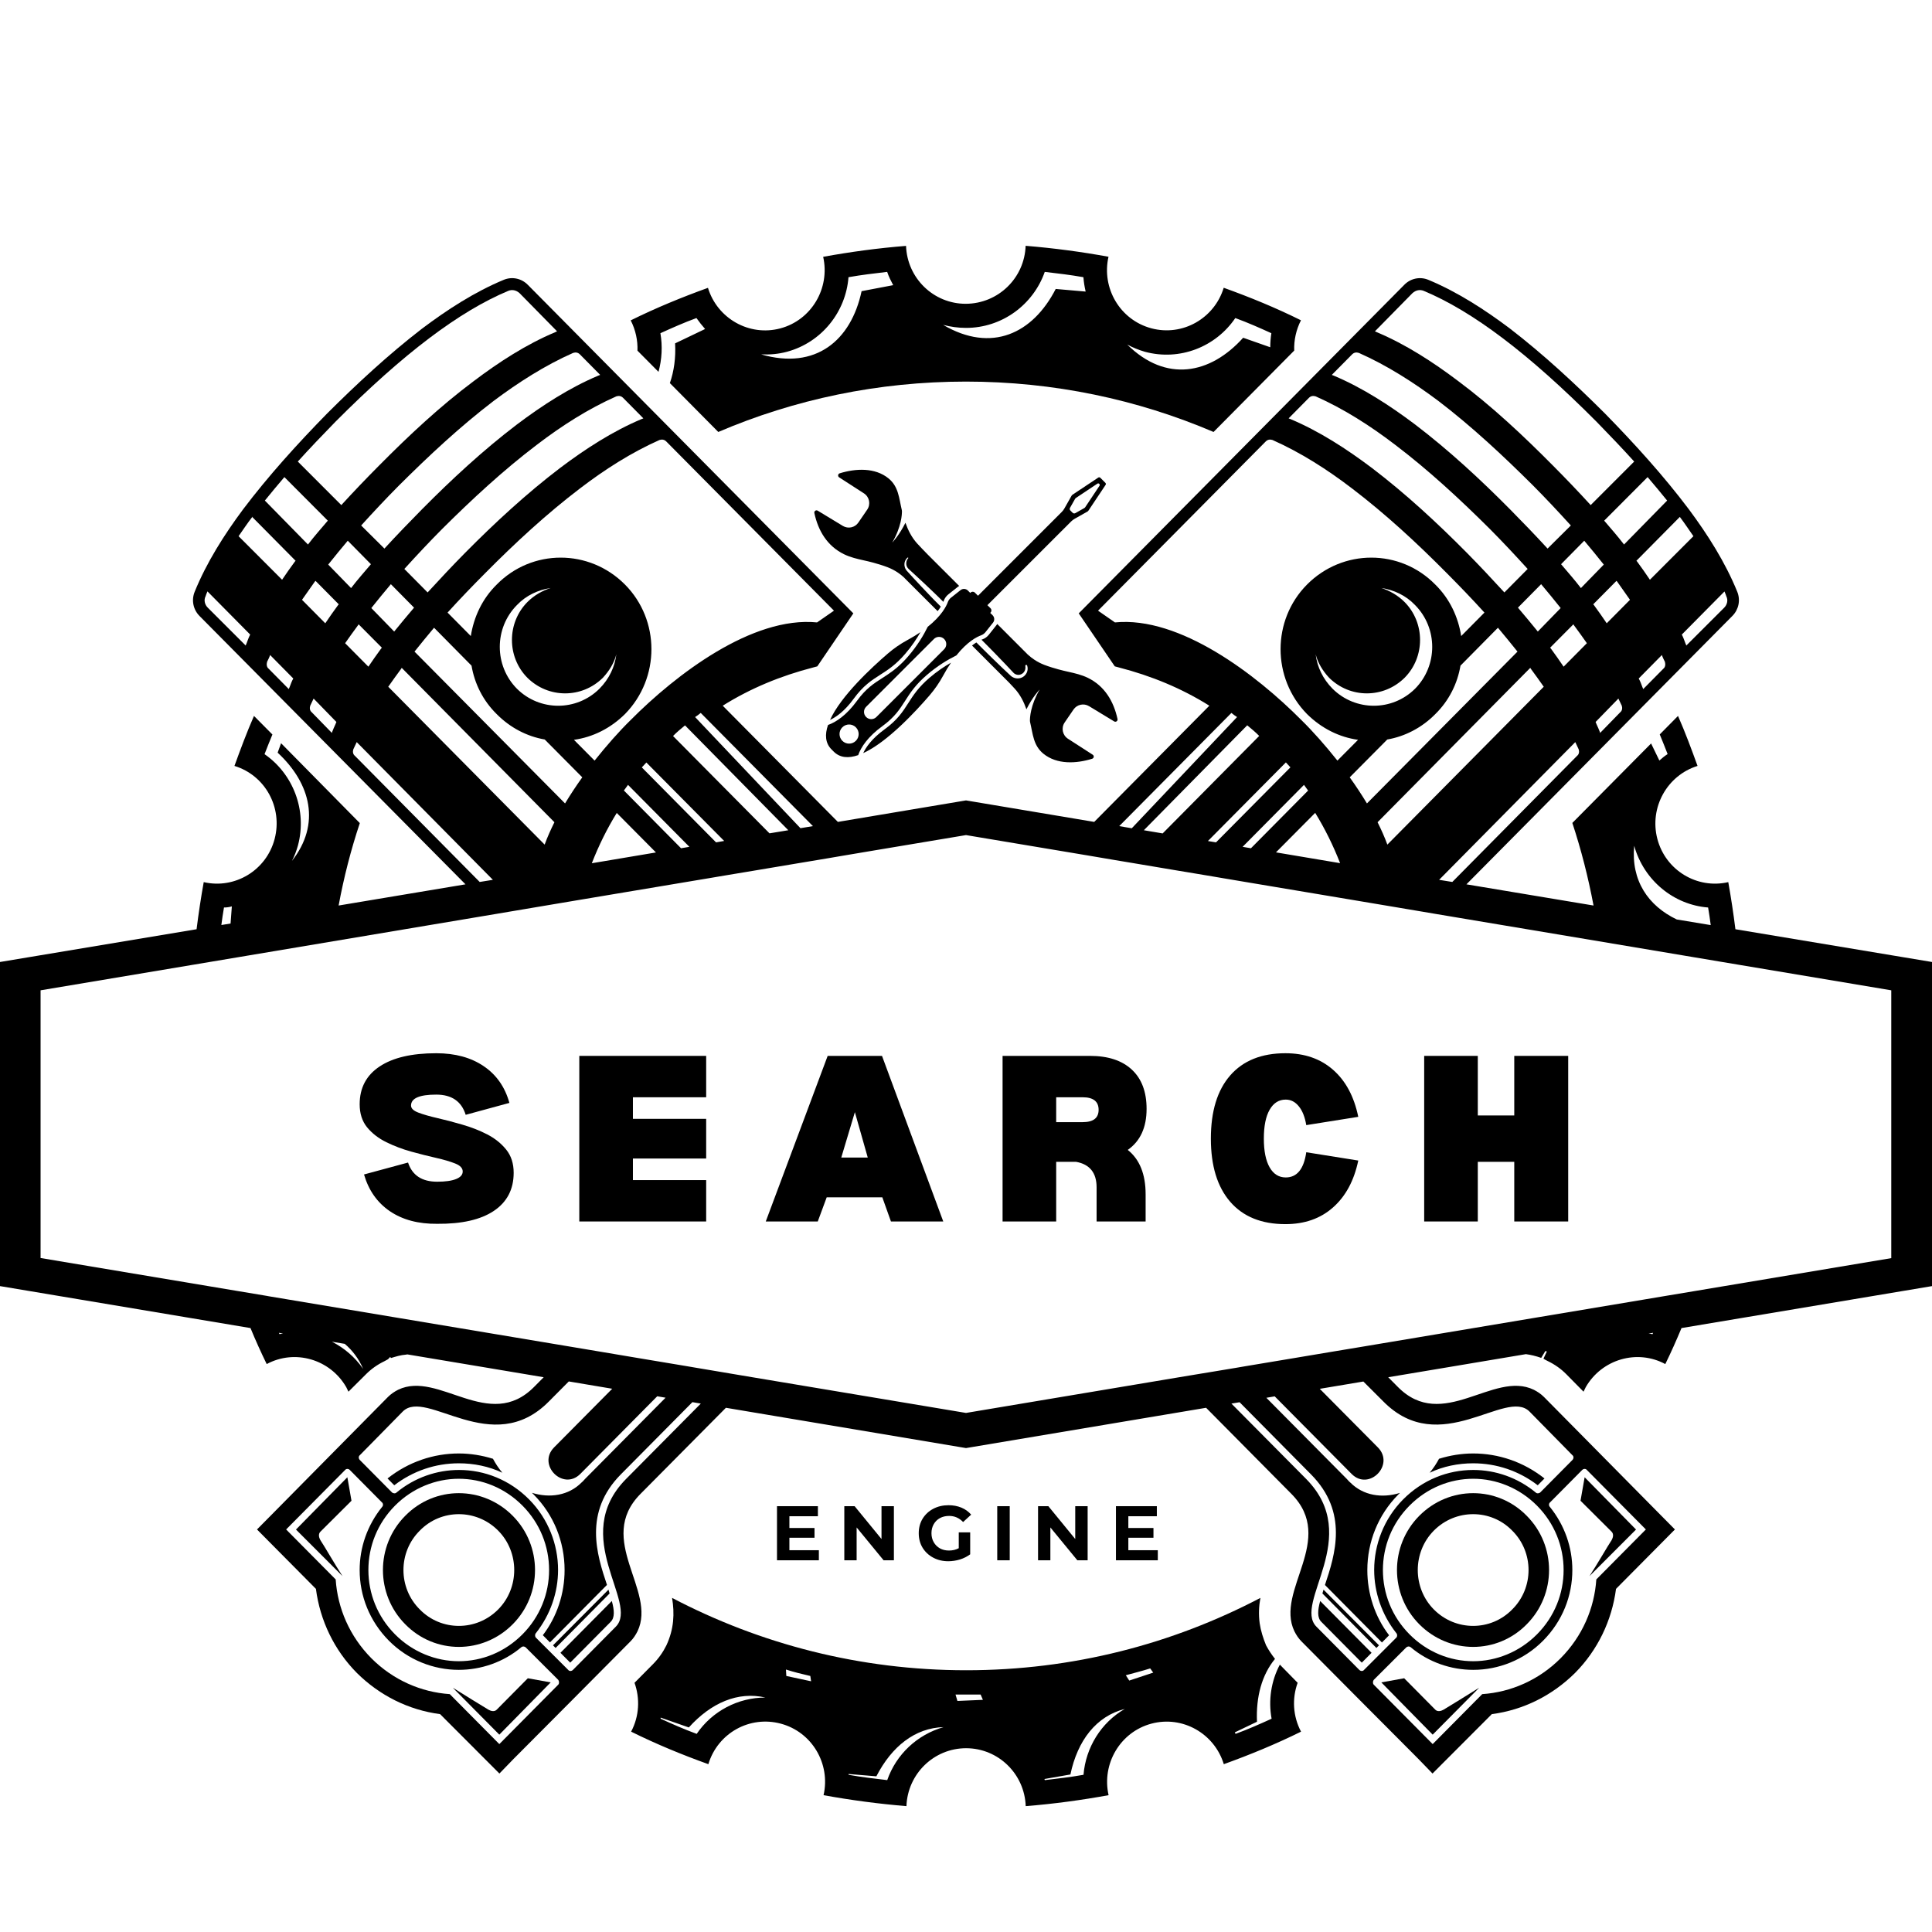 <svg xmlns="http://www.w3.org/2000/svg" xmlns:xlink="http://www.w3.org/1999/xlink" width="500" zoomAndPan="magnify" viewBox="0 0 375 375" height="500" preserveAspectRatio="xMidYMid meet" version="1.2"><defs><clipPath id="3f83184b28"><path d="M 122 310 L 253 310 L 253 350.641 L 122 350.641 Z M 122 310 "/></clipPath><clipPath id="e62a9c87a9"><path d="M 122 47.641 L 253 47.641 L 253 84 L 122 84 Z M 122 47.641 "/></clipPath></defs><g id="9221da6c37"><g clip-rule="nonzero" clip-path="url(#3f83184b28)"><path style=" stroke:none;fill-rule:nonzero;fill:#000000;fill-opacity:1;" d="M 251.871 326.629 L 248.418 323.102 C 246.738 326.258 246.152 330 246.816 333.602 C 244.551 334.633 242.223 335.664 239.82 336.543 L 239.68 336.25 L 243.98 334.188 C 243.766 329.336 244.934 325.074 247.477 321.992 C 246.832 321.176 246.246 320.301 245.738 319.344 C 245.168 317.945 244.719 316.543 244.504 315.082 C 244.273 313.387 244.348 311.77 244.641 310.152 C 227.52 319.129 208.164 324.195 187.547 324.195 C 166.926 324.195 147.555 319.113 130.449 310.152 C 130.957 313.172 130.82 316.188 129.355 319.344 C 128.707 320.668 127.832 321.918 126.734 323.023 L 123.16 326.629 C 124.238 329.645 124.102 333.094 122.5 336.113 C 127.367 338.527 132.391 340.594 137.492 342.426 C 139.312 336.391 145.508 332.941 151.547 334.559 C 157.605 336.172 161.242 342.348 159.852 348.445 C 165.094 349.398 170.488 350.121 175.941 350.57 C 176.156 344.332 181.258 339.328 187.516 339.328 C 193.773 339.328 198.871 344.316 199.09 350.57 C 204.543 350.137 209.938 349.398 215.176 348.445 C 213.805 342.348 217.441 336.172 223.484 334.559 C 229.523 332.941 235.719 336.465 237.539 342.426 C 242.625 340.594 247.648 338.527 252.531 336.113 C 250.93 333.094 250.777 329.645 251.871 326.629 Z M 135.227 336.543 C 132.824 335.664 130.48 334.633 128.23 333.602 L 128.23 333.387 L 133.703 335.297 C 138 330.523 143.242 328.246 148.559 329.492 C 143.242 329.492 138.219 332.141 135.227 336.543 Z M 152.625 325.305 L 152.551 324.055 C 154.152 324.566 155.676 324.934 157.281 325.305 L 157.434 326.336 Z M 172.211 345.52 C 169.73 345.227 167.188 344.934 164.707 344.488 L 164.707 344.332 L 170.102 344.781 C 173.09 338.977 177.605 335.387 183.141 335.234 C 178.039 336.695 173.953 340.516 172.211 345.52 Z M 185.836 330.152 L 185.465 328.906 C 186.113 328.906 186.836 328.906 187.5 328.906 C 188.441 328.906 189.395 328.906 190.336 328.906 L 190.781 329.938 Z M 210.309 344.488 C 207.828 344.934 205.285 345.227 202.801 345.52 L 202.727 345.305 L 207.766 344.426 C 209.152 337.805 212.789 333.109 218.32 331.707 C 213.73 334.34 210.738 339.191 210.309 344.488 Z M 219.184 326.195 L 218.52 325.164 C 220.125 324.719 221.648 324.348 223.254 323.84 L 223.84 324.656 Z M 219.184 326.195 "/></g><g clip-rule="nonzero" clip-path="url(#e62a9c87a9)"><path style=" stroke:none;fill-rule:nonzero;fill:#000000;fill-opacity:1;" d="M 123.73 68.062 L 127.816 72.176 C 128.477 69.742 128.617 67.172 128.184 64.676 C 130.449 63.645 132.777 62.613 135.18 61.734 C 135.691 62.457 136.273 63.199 136.859 63.859 L 131.035 66.648 C 131.191 69.434 130.82 72.082 130.02 74.359 L 139.418 83.844 C 154.215 77.516 170.441 74.066 187.484 74.066 C 204.527 74.066 220.77 77.531 235.551 83.844 L 251.207 68.047 C 251.129 66.062 251.578 64 252.516 62.168 C 247.648 59.75 242.625 57.688 237.523 55.855 C 235.703 61.812 229.523 65.34 223.469 63.723 C 217.41 62.105 213.773 55.93 215.16 49.836 C 209.922 48.879 204.527 48.156 199.074 47.711 C 198.859 53.961 193.758 58.949 187.438 58.965 C 181.184 58.965 176.082 53.977 175.863 47.727 C 170.41 48.156 165.016 48.895 159.777 49.848 C 161.148 55.945 157.512 62.121 151.469 63.738 C 145.43 65.352 139.234 61.828 137.414 55.871 C 132.332 57.703 127.305 59.766 122.422 62.184 C 123.363 64.031 123.809 66.078 123.73 68.062 Z M 222.219 68.277 C 229 70.109 235.98 67.324 239.773 61.734 C 242.176 62.613 244.52 63.645 246.77 64.676 C 246.629 65.57 246.555 66.523 246.555 67.402 L 241.297 65.555 C 234.887 72.684 226.305 74.297 218.797 66.879 C 219.895 67.477 220.988 67.91 222.219 68.277 Z M 187.5 63.645 C 194.48 63.645 200.539 59.164 202.789 52.773 C 205.27 53.066 207.812 53.359 210.293 53.805 C 210.355 54.762 210.508 55.637 210.723 56.594 L 204.914 56.086 C 200.461 64.754 192.461 68.57 183.062 63.059 C 184.512 63.43 185.973 63.645 187.5 63.645 Z M 152.75 68.277 C 159.531 66.445 164.184 60.488 164.691 53.805 C 167.172 53.359 169.715 53.066 172.199 52.773 C 172.488 53.652 172.938 54.547 173.367 55.348 L 167.234 56.516 C 165.199 66.062 158.359 71.867 147.727 68.785 C 149.406 68.863 151.07 68.727 152.75 68.277 Z M 152.75 68.277 "/></g><path style=" stroke:none;fill-rule:nonzero;fill:#000000;fill-opacity:1;" d="M 107.844 319.867 L 118.32 309.293 L 118.105 308.551 L 107.336 319.359 Z M 107.844 319.867 "/><path style=" stroke:none;fill-rule:nonzero;fill:#000000;fill-opacity:1;" d="M 110.68 322.719 L 118.539 314.789 C 119.34 313.988 119.262 312.586 118.754 310.754 L 108.781 320.809 Z M 110.68 322.719 "/><path style=" stroke:none;fill-rule:nonzero;fill:#000000;fill-opacity:1;" d="M 89.059 282.117 C 84.172 282.117 79.301 283.734 75.219 286.969 L 76.527 288.293 C 80.18 285.488 84.543 284.027 89.059 284.027 C 91.969 284.027 94.883 284.613 97.504 285.859 C 96.762 284.965 96.191 284.086 95.684 283.148 C 93.574 282.488 91.309 282.117 89.059 282.117 Z M 89.059 282.117 "/><path style=" stroke:none;fill-rule:nonzero;fill:#000000;fill-opacity:1;" d="M 96.41 331.848 C 95.977 332.293 95.312 332.141 94.805 331.848 C 93.496 331.047 90.215 329.059 87.887 327.582 L 96.918 336.695 L 106.887 326.551 L 102.449 325.75 Z M 96.41 331.848 "/><path style=" stroke:none;fill-rule:nonzero;fill:#000000;fill-opacity:1;" d="M 68.223 291.293 L 67.422 286.734 L 57.449 296.883 L 66.48 305.918 C 64.941 303.562 63.059 300.254 62.18 298.93 C 61.891 298.422 61.75 297.758 62.18 297.312 Z M 68.223 291.293 "/><path style=" stroke:none;fill-rule:nonzero;fill:#000000;fill-opacity:1;" d="M 78.641 315.25 C 84.387 321.133 93.711 321.133 99.535 315.25 C 105.285 309.445 105.285 300.039 99.535 294.234 C 93.711 288.352 84.387 288.352 78.641 294.234 C 72.891 300.039 72.891 309.445 78.641 315.25 Z M 81.477 297.098 C 85.621 292.832 92.48 292.832 96.699 297.098 C 100.848 301.285 100.848 308.199 96.699 312.387 C 92.48 316.652 85.637 316.652 81.477 312.387 C 77.254 308.199 77.254 301.285 81.477 297.098 Z M 81.477 297.098 "/><path style=" stroke:none;fill-rule:nonzero;fill:#000000;fill-opacity:1;" d="M 296.359 315.25 C 302.109 309.445 302.109 300.039 296.359 294.234 C 290.613 288.352 281.289 288.352 275.465 294.234 C 269.715 300.039 269.715 309.445 275.465 315.25 C 281.289 321.133 290.613 321.133 296.359 315.25 Z M 278.301 297.098 C 282.52 292.832 289.379 292.832 293.523 297.098 C 297.746 301.285 297.746 308.199 293.523 312.387 C 289.363 316.652 282.52 316.652 278.301 312.387 C 274.152 308.199 274.152 301.285 278.301 297.098 Z M 278.301 297.098 "/><path style=" stroke:none;fill-rule:nonzero;fill:#000000;fill-opacity:1;" d="M 256.461 314.789 L 264.32 322.719 L 266.219 320.809 L 256.246 310.754 C 255.738 312.586 255.66 313.988 256.461 314.789 Z M 256.461 314.789 "/><path style=" stroke:none;fill-rule:nonzero;fill:#000000;fill-opacity:1;" d="M 256.68 309.293 L 267.156 319.867 L 267.664 319.359 L 256.895 308.551 Z M 256.68 309.293 "/><path style=" stroke:none;fill-rule:nonzero;fill:#000000;fill-opacity:1;" d="M 298.473 288.293 L 299.781 286.969 C 295.699 283.734 290.828 282.117 285.941 282.117 C 283.691 282.117 281.426 282.488 279.316 283.148 C 278.809 284.086 278.238 284.965 277.496 285.859 C 280.117 284.613 283.031 284.027 285.941 284.027 C 290.457 284.027 294.82 285.488 298.473 288.293 Z M 298.473 288.293 "/><path style=" stroke:none;fill-rule:nonzero;fill:#000000;fill-opacity:1;" d="M 278.59 331.848 L 272.551 325.75 L 268.113 326.551 L 278.082 336.695 L 287.113 327.582 C 284.785 329.059 281.504 331.047 280.195 331.848 C 279.688 332.141 279.023 332.293 278.59 331.848 Z M 278.59 331.848 "/><path style=" stroke:none;fill-rule:nonzero;fill:#000000;fill-opacity:1;" d="M 312.82 298.93 C 311.941 300.254 310.059 303.562 308.52 305.918 L 317.551 296.883 L 307.578 286.734 L 306.777 291.293 L 312.82 297.312 C 313.25 297.758 313.109 298.422 312.82 298.93 Z M 312.82 298.93 "/><path style=" stroke:none;fill-rule:nonzero;fill:#000000;fill-opacity:1;" d="M 336.844 180.363 C 336.457 177.285 335.996 174.234 335.457 171.219 C 329.414 172.617 323.297 168.938 321.695 162.844 C 320.094 156.746 323.59 150.496 329.492 148.664 C 328.32 145.43 327.09 142.117 325.703 138.961 L 322.156 142.551 C 322.664 143.797 323.176 145.043 323.684 146.367 C 323.098 146.738 322.59 147.168 322.082 147.617 L 320.477 144.305 L 305.191 159.73 C 306.902 164.922 308.273 170.277 309.305 175.762 L 284.633 171.648 L 336.258 119.547 C 337.492 118.301 337.859 116.469 337.199 114.852 C 334.871 109.125 331.449 103.75 327.797 98.84 C 322.883 92.312 317.273 86.137 311.523 80.258 C 305.699 74.453 299.582 68.785 293.109 63.797 C 288.223 60.117 282.906 56.672 277.234 54.312 C 275.633 53.652 273.812 54.023 272.582 55.27 L 209.383 119.055 L 216.379 129.34 L 217.18 129.555 C 223.438 131.172 229.34 133.59 234.734 136.977 L 212.387 159.531 L 187.5 155.359 L 162.629 159.531 L 140.281 136.977 C 145.676 133.59 151.578 131.172 157.836 129.555 L 158.637 129.34 L 165.633 119.055 L 102.434 55.27 C 101.199 54.023 99.383 53.652 97.781 54.312 C 92.109 56.668 86.793 60.117 81.906 63.797 C 75.434 68.785 69.316 74.453 63.492 80.258 C 57.742 86.137 52.133 92.312 47.188 98.855 C 43.535 103.766 40.113 109.141 37.785 114.867 C 37.125 116.484 37.492 118.316 38.727 119.562 L 90.352 171.648 L 65.727 175.762 C 66.742 170.277 68.113 164.938 69.84 159.762 L 54.555 144.258 L 53.891 146.09 C 60.379 152.109 62.273 159.98 56.664 167.105 C 57.172 166.152 57.543 165.121 57.836 164.09 C 59.652 157.254 56.879 150.203 51.348 146.383 C 51.855 145.059 52.363 143.812 52.875 142.566 L 49.297 138.961 C 47.91 142.117 46.68 145.43 45.508 148.664 C 51.488 150.496 54.906 156.746 53.305 162.844 C 51.703 168.938 45.586 172.617 39.543 171.219 C 39.004 174.219 38.543 177.27 38.156 180.363 L 0 186.723 L 0 249.633 L 48.621 257.777 C 49.59 260.133 50.641 262.457 51.766 264.766 C 57.234 261.824 64.078 263.812 67.207 269.246 C 67.344 269.539 67.5 269.832 67.637 270.125 L 71.012 266.766 C 72.027 265.734 73.262 264.859 74.648 264.195 C 74.879 264.043 75.094 263.98 75.312 263.828 L 75.742 263.379 L 75.883 263.594 C 76.82 263.305 77.777 263.012 78.793 262.934 C 78.887 262.918 78.965 262.902 79.055 262.887 L 93.789 265.352 L 105.531 267.32 L 103.699 269.168 C 94.961 278.051 85.129 265.938 77.27 269.754 C 76.543 270.125 75.883 270.57 75.297 271.156 C 67.789 278.793 60.223 286.367 52.719 294.004 L 49.883 296.867 L 61.32 308.398 C 62.121 314.574 64.895 320.301 69.254 324.703 C 73.691 329.105 79.301 331.91 85.422 332.711 L 96.934 344.242 L 99.707 341.379 C 107.273 333.801 114.855 326.164 122.359 318.605 C 122.945 318.02 123.375 317.359 123.746 316.621 C 127.539 308.691 115.516 298.836 124.332 289.953 L 140.898 273.25 L 187.5 281.07 L 234.102 273.25 L 250.652 289.953 C 259.469 298.836 247.445 308.691 251.238 316.621 C 251.609 317.359 252.039 318.02 252.625 318.605 C 260.129 326.164 267.711 333.801 275.277 341.379 L 278.051 344.242 L 289.562 332.711 C 295.684 331.91 301.293 329.105 305.73 324.703 C 310.09 320.301 312.863 314.574 313.668 308.398 L 325.102 296.867 L 322.266 294.004 C 314.762 286.367 307.195 278.793 299.688 271.156 C 299.102 270.57 298.441 270.125 297.715 269.754 C 289.855 265.938 280.023 278.051 271.285 269.168 L 269.453 267.32 L 281.211 265.352 L 296.176 262.84 C 297.145 262.965 298.133 263.211 299.148 263.566 C 299.441 263.117 299.656 262.688 299.949 262.242 L 300.242 262.316 L 299.582 263.719 C 299.797 263.871 300.09 264.012 300.383 264.164 C 301.77 264.828 303.004 265.703 304.02 266.734 L 307.363 270.125 C 307.5 269.832 307.656 269.539 307.793 269.246 C 310.922 263.812 317.781 261.824 323.234 264.766 C 324.359 262.473 325.395 260.133 326.379 257.777 L 375 249.633 L 375 186.723 Z M 317.195 164.168 C 319.09 170.926 324.914 175.637 331.543 176.145 C 331.742 177.27 331.898 178.422 332.051 179.562 L 325.457 178.469 C 319.891 175.805 316.562 170.895 317.195 164.168 Z M 306.129 146.691 L 281.891 171.188 L 281.211 171.078 L 279.332 170.773 L 305.762 144.043 C 305.977 144.488 306.191 144.922 306.422 145.445 C 306.562 145.891 306.5 146.398 306.129 146.691 Z M 241.191 164.367 L 253.102 152.344 C 253.395 152.711 253.609 153.082 253.902 153.449 L 242.809 164.645 Z M 234.457 163.242 L 249.59 147.984 C 249.883 148.277 250.176 148.648 250.469 148.941 L 236.027 163.504 Z M 222.02 161.148 L 242.086 140.781 C 242.887 141.441 243.688 142.105 244.41 142.844 L 225.672 161.766 Z M 255.277 157.777 C 257.172 160.855 258.789 164.137 260.113 167.539 L 247.664 165.445 Z M 272.629 116.855 C 271.316 115.531 269.715 114.652 268.113 114.129 C 270.516 114.5 272.844 115.531 274.66 117.438 C 279.102 121.918 279.102 129.203 274.66 133.684 C 270.223 138.086 263.09 138.086 258.652 133.684 C 256.754 131.773 255.66 129.418 255.367 127 C 255.801 128.695 256.754 130.234 257.988 131.559 C 262.07 135.59 268.543 135.59 272.629 131.559 C 276.633 127.523 276.633 120.902 272.629 116.855 Z M 269.27 143.535 C 272.688 142.949 275.973 141.258 278.59 138.609 C 281.289 135.961 282.891 132.648 283.477 129.203 L 290.75 121.844 C 292.059 123.398 293.309 124.938 294.543 126.477 L 265.324 155.945 C 264.305 154.266 263.148 152.496 261.98 150.879 Z M 297.023 129.633 L 297.16 129.848 C 297.961 130.957 298.84 132.125 299.641 133.297 L 269.285 163.938 C 268.746 162.457 268.098 161.027 267.387 159.594 Z M 294.633 117.945 L 299.133 113.391 C 300.445 114.93 301.676 116.469 302.926 118.023 L 298.488 122.582 C 297.254 121.043 295.945 119.504 294.633 117.945 Z M 303.496 129.402 C 302.695 128.23 301.891 127.047 301.016 125.875 L 300.875 125.723 L 305.391 121.18 L 305.527 121.395 C 306.332 122.504 307.211 123.676 308.012 124.844 Z M 303.004 109.512 L 307.5 104.953 C 308.812 106.492 310.043 108.031 311.293 109.586 L 306.855 114.145 C 305.621 112.527 304.312 111.066 303.004 109.512 Z M 314.5 138.238 L 310.57 142.273 C 310.57 142.117 310.492 141.98 310.43 141.828 C 310.215 141.242 309.922 140.719 309.707 140.133 L 314.129 135.59 C 314.344 136.039 314.559 136.469 314.793 136.992 C 314.93 137.438 314.867 137.945 314.5 138.238 Z M 311.863 120.98 C 311.062 119.809 310.262 118.625 309.383 117.453 L 309.242 117.301 L 313.758 112.742 L 313.898 112.898 C 314.699 114.066 315.578 115.254 316.379 116.422 Z M 322.867 129.785 L 318.938 133.758 C 318.938 133.684 318.859 133.543 318.797 133.391 C 318.582 132.805 318.367 132.219 318.074 131.695 L 322.574 127.137 C 322.711 127.586 322.941 128.016 323.16 128.461 C 323.297 128.969 323.234 129.496 322.867 129.785 Z M 335.086 115.762 C 335.457 116.5 335.242 117.379 334.656 117.961 L 327.305 125.305 C 327.305 125.23 327.242 125.09 327.164 124.938 C 326.949 124.336 326.734 123.75 326.441 123.168 L 334.719 114.805 C 334.871 115.176 335.008 115.469 335.086 115.762 Z M 326.055 100.332 C 327.027 101.613 327.844 102.875 328.691 104.074 L 320.246 112.527 C 319.445 111.355 318.645 110.172 317.766 109 L 317.625 108.848 L 326.055 100.332 C 325.996 100.289 325.965 100.242 325.918 100.18 Z M 323.59 97.16 L 315.223 105.691 C 313.988 104.074 312.68 102.598 311.371 101.059 L 319.801 92.605 C 321.109 94.145 322.418 95.699 323.59 97.16 Z M 274.152 56.902 C 274.816 56.301 275.617 56.16 276.34 56.453 C 285.805 60.41 296.652 68.57 309.906 81.875 C 312.543 84.582 314.945 87.094 317.195 89.586 L 308.75 98.039 C 306.406 95.469 303.941 92.898 301.461 90.402 C 295.711 84.598 289.594 78.855 283.031 73.961 C 278.16 70.281 272.844 66.832 267.234 64.477 C 267.078 64.398 266.941 64.32 266.863 64.32 Z M 262.441 68.785 C 262.812 68.418 263.242 68.34 263.75 68.496 C 269.207 70.91 274.383 74.223 279.191 77.824 C 285.742 82.828 291.781 88.48 297.609 94.281 C 300.09 96.777 302.492 99.348 304.898 101.996 L 300.383 106.477 C 298.039 103.922 295.559 101.352 293.094 98.855 C 287.344 93.051 281.227 87.387 274.676 82.398 C 269.793 78.719 264.477 75.27 258.883 72.914 C 258.742 72.836 258.59 72.836 258.512 72.758 Z M 254.059 77.223 C 254.43 76.855 254.859 76.777 255.367 76.93 C 260.824 79.348 266 82.66 270.809 86.34 C 277.297 91.266 283.398 96.914 289.227 102.719 C 291.707 105.215 294.109 107.785 296.516 110.434 L 292 114.992 C 289.594 112.375 287.191 109.801 284.711 107.293 C 278.961 101.488 272.844 95.824 266.293 90.836 C 261.41 87.156 256.094 83.707 250.5 81.352 C 250.359 81.273 250.207 81.273 250.129 81.195 Z M 216.41 120.812 L 213.129 118.531 L 245.676 85.691 C 246.043 85.324 246.477 85.246 246.984 85.398 C 252.457 87.832 257.617 91.125 262.426 94.805 C 268.898 99.734 275.016 105.383 280.84 111.266 C 283.246 113.684 285.727 116.254 288.129 118.902 L 283.617 123.457 C 283.031 119.777 281.426 116.254 278.59 113.465 C 271.75 106.492 260.609 106.492 253.688 113.465 C 246.848 120.363 246.848 131.617 253.688 138.594 C 256.523 141.395 259.961 143.09 263.598 143.598 L 259.59 147.633 C 257.25 144.691 254.844 141.965 252.594 139.762 C 243.855 130.957 229 119.562 216.41 120.812 Z M 239.016 138.379 C 239.387 138.672 239.742 138.961 240.113 139.18 L 219.676 160.766 L 217.242 160.348 Z M 157.789 160.348 L 155.367 160.75 L 134.918 139.18 C 135.289 138.961 135.645 138.672 136.012 138.379 Z M 149.359 161.75 L 130.637 142.859 C 131.359 142.117 132.16 141.457 132.961 140.797 L 153.012 161.148 Z M 138.988 163.504 L 124.578 148.953 C 124.871 148.664 125.164 148.293 125.457 148 L 140.559 163.227 Z M 132.191 164.645 L 121.098 153.434 C 121.391 153.082 121.605 152.711 121.898 152.344 L 133.809 164.367 Z M 77.84 129.848 L 77.977 129.633 L 107.613 159.594 C 106.902 161.027 106.254 162.457 105.715 163.938 L 75.359 133.297 C 76.16 132.125 77.039 130.957 77.84 129.848 Z M 72.074 118.023 C 73.324 116.469 74.555 114.93 75.867 113.391 L 80.367 117.945 C 79.055 119.504 77.746 121.043 76.512 122.582 Z M 102.371 131.559 C 106.457 135.59 112.93 135.59 117.012 131.559 C 118.246 130.234 119.199 128.695 119.633 127 C 119.34 129.418 118.246 131.773 116.348 133.684 C 111.91 138.086 104.777 138.086 100.34 133.684 C 95.898 129.203 95.898 121.918 100.34 117.438 C 102.156 115.531 104.484 114.5 106.887 114.129 C 105.285 114.652 103.684 115.531 102.371 116.855 C 98.367 120.902 98.367 127.523 102.371 131.559 Z M 105.73 143.535 L 113.02 150.879 C 111.852 152.496 110.695 154.266 109.676 155.945 L 80.457 126.477 C 81.691 124.938 82.941 123.398 84.25 121.844 L 91.523 129.203 C 92.109 132.652 93.711 135.961 96.41 138.609 C 99.027 141.258 102.312 142.949 105.73 143.535 Z M 127.32 165.461 L 114.871 167.555 C 116.195 164.152 117.812 160.871 119.711 157.793 Z M 129.324 85.691 L 161.871 118.531 L 158.59 120.812 C 146 119.562 131.145 130.957 122.406 139.762 C 120.156 141.965 117.75 144.691 115.41 147.633 L 111.402 143.598 C 115.039 143.09 118.477 141.395 121.312 138.594 C 128.152 131.617 128.152 120.363 121.312 113.465 C 114.391 106.492 103.25 106.492 96.41 113.465 C 93.574 116.254 91.969 119.777 91.383 123.457 L 86.871 118.902 C 89.273 116.254 91.754 113.684 94.16 111.266 C 99.984 105.383 106.102 99.734 112.574 94.805 C 117.383 91.125 122.543 87.832 128.016 85.398 C 128.523 85.246 128.957 85.324 129.324 85.691 Z M 120.941 77.223 L 124.871 81.195 C 124.793 81.273 124.641 81.273 124.5 81.352 C 118.906 83.707 113.59 87.156 108.707 90.836 C 102.156 95.824 96.039 101.488 90.289 107.293 C 87.809 109.801 85.406 112.375 83 114.992 L 78.484 110.434 C 80.891 107.785 83.293 105.215 85.773 102.719 C 91.602 96.914 97.703 91.266 104.191 86.34 C 109 82.66 114.176 79.348 119.633 76.93 C 120.141 76.777 120.57 76.855 120.941 77.223 Z M 112.559 68.785 L 116.488 72.758 C 116.41 72.836 116.258 72.836 116.117 72.914 C 110.523 75.27 105.207 78.719 100.324 82.398 C 93.773 87.387 87.656 93.051 81.906 98.855 C 79.441 101.352 76.961 103.922 74.617 106.477 L 70.102 101.996 C 72.508 99.348 74.91 96.777 77.391 94.281 C 83.219 88.48 89.258 82.828 95.809 77.824 C 100.617 74.223 105.793 70.91 111.25 68.496 C 111.758 68.34 112.188 68.418 112.559 68.785 Z M 71.996 109.512 C 70.688 111.066 69.379 112.527 68.145 114.145 L 63.707 109.586 C 64.957 108.031 66.188 106.492 67.5 104.953 Z M 65.094 81.875 C 78.348 68.57 89.195 60.41 98.66 56.453 C 99.383 56.16 100.184 56.301 100.848 56.902 L 108.137 64.32 C 108.059 64.32 107.922 64.398 107.766 64.477 C 102.156 66.832 96.84 70.281 91.969 73.961 C 85.406 78.855 79.289 84.598 73.539 90.402 C 71.059 92.898 68.594 95.469 66.25 98.039 L 57.805 89.586 C 60.055 87.094 62.457 84.582 65.094 81.875 Z M 55.199 92.605 L 63.629 101.059 C 62.32 102.598 61.012 104.074 59.777 105.691 L 51.41 97.16 C 52.582 95.699 53.891 94.145 55.199 92.605 Z M 47.836 124.938 C 47.758 125.09 47.695 125.23 47.695 125.305 L 40.328 117.945 C 39.742 117.363 39.527 116.484 39.898 115.746 C 39.977 115.453 40.113 115.16 40.27 114.789 L 48.559 123.168 C 48.266 123.75 48.051 124.336 47.836 124.938 Z M 56.203 133.391 C 56.141 133.543 56.062 133.684 56.062 133.758 L 52.133 129.785 C 51.766 129.496 51.703 128.969 51.84 128.461 C 52.059 128.016 52.289 127.586 52.426 127.137 L 56.926 131.695 C 56.633 132.219 56.418 132.805 56.203 133.391 Z M 57.234 109 C 56.355 110.172 55.555 111.355 54.754 112.527 L 46.309 104.074 C 47.156 102.875 47.973 101.613 48.961 100.348 L 48.945 100.332 L 49.082 100.18 C 49.035 100.242 49.004 100.289 48.961 100.348 L 57.375 108.848 Z M 64.57 141.828 C 64.508 141.98 64.43 142.117 64.43 142.273 L 60.5 138.238 C 60.133 137.945 60.07 137.438 60.207 136.992 C 60.441 136.469 60.656 136.039 60.871 135.59 L 65.293 140.133 C 65.078 140.719 64.785 141.242 64.57 141.828 Z M 65.617 117.453 C 64.738 118.625 63.938 119.809 63.137 120.98 L 58.621 116.422 C 59.422 115.254 60.301 114.066 61.102 112.898 L 61.242 112.742 L 65.758 117.301 Z M 69.469 121.395 L 69.609 121.18 L 74.125 125.723 L 73.984 125.875 C 73.109 127.047 72.305 128.23 71.504 129.402 L 66.988 124.844 C 67.789 123.676 68.668 122.504 69.469 121.395 Z M 68.871 146.691 C 68.5 146.398 68.438 145.891 68.578 145.445 C 68.809 144.922 69.023 144.488 69.238 144.043 L 95.668 170.773 L 93.789 171.078 L 93.109 171.188 Z M 43.473 176.145 C 43.98 176.145 44.488 176.082 45 175.93 L 44.754 179.254 L 42.965 179.547 C 43.117 178.406 43.273 177.27 43.473 176.145 Z M 54.246 258.945 C 54.215 258.867 54.168 258.793 54.137 258.699 L 54.938 258.84 C 54.707 258.867 54.477 258.898 54.246 258.945 Z M 70.488 265.703 C 68.887 263.395 66.789 261.625 64.43 260.426 L 66.914 260.84 C 68.422 262.117 69.641 263.734 70.488 265.703 Z M 108.352 326.996 L 96.918 338.527 L 87.301 328.828 C 81.77 328.461 76.297 326.105 72.074 321.855 C 67.852 317.59 65.527 312.156 65.156 306.566 L 55.539 296.867 L 66.973 285.336 C 67.191 285.043 67.637 285.043 67.914 285.336 L 74.109 291.586 C 74.402 291.801 74.402 292.246 74.188 292.465 C 71.273 296.066 69.809 300.391 69.809 304.734 C 69.809 309.738 71.707 314.648 75.496 318.469 C 79.211 322.207 84.156 324.117 89.043 324.117 C 93.34 324.117 97.703 322.656 101.199 319.715 C 101.492 319.5 101.863 319.562 102.078 319.793 L 108.336 326.043 C 108.566 326.336 108.566 326.781 108.352 326.996 Z M 76.668 292.246 C 80.09 288.801 84.605 287.027 89.043 287.027 C 93.559 287.027 97.996 288.801 101.418 292.246 C 104.836 295.695 106.578 300.176 106.578 304.734 C 106.578 309.293 104.836 313.773 101.418 317.219 C 97.996 320.668 93.559 322.441 89.043 322.441 C 84.605 322.441 80.09 320.668 76.668 317.219 C 73.246 313.773 71.504 309.293 71.504 304.734 C 71.504 300.176 73.246 295.695 76.668 292.246 Z M 121.496 287.09 C 110.434 298.328 124.117 311.125 119.523 315.742 L 111.219 324.117 C 110.926 324.41 110.492 324.41 110.277 324.117 L 104.02 317.867 C 103.805 317.652 103.805 317.207 104.02 316.988 C 106.855 313.387 108.32 309.062 108.32 304.719 C 108.32 299.793 106.426 294.805 102.711 291.047 C 98.922 287.23 94.051 285.32 89.09 285.32 C 84.789 285.32 80.488 286.781 76.93 289.723 C 76.715 289.938 76.266 289.875 76.051 289.645 L 69.855 283.395 C 69.562 283.102 69.562 282.656 69.855 282.441 L 78.164 273.988 C 82.754 269.355 95.5 283.242 106.562 272 L 110.402 268.137 L 118.832 269.555 L 107.551 280.934 C 104.207 284.32 109.293 289.461 112.652 286.074 L 127.57 271.016 L 129.188 271.293 L 113.59 287.027 C 113.375 287.242 113.16 287.535 112.867 287.766 C 110.387 290.262 106.75 290.848 103.25 289.754 C 103.328 289.832 103.465 289.969 103.621 290.125 C 107.473 294.02 109.586 299.238 109.586 304.75 C 109.586 309.309 108.121 313.789 105.363 317.391 L 106.75 318.789 L 117.812 307.629 C 115.84 301.746 113.223 293.527 120.512 286.168 L 134.395 272.156 L 136.027 272.434 Z M 308.027 285.336 L 319.461 296.867 L 309.844 306.566 C 309.473 312.156 307.148 317.59 302.926 321.855 C 298.703 326.105 293.23 328.461 287.699 328.828 L 278.082 338.527 L 266.648 326.996 C 266.434 326.781 266.434 326.336 266.664 326.043 L 272.922 319.793 C 273.137 319.562 273.508 319.5 273.801 319.715 C 277.297 322.656 281.66 324.117 285.957 324.117 C 290.844 324.117 295.789 322.211 299.504 318.469 C 303.293 314.648 305.191 309.738 305.191 304.734 C 305.191 300.391 303.727 296.066 300.812 292.465 C 300.598 292.246 300.598 291.801 300.891 291.586 L 307.086 285.336 C 307.363 285.043 307.809 285.043 308.027 285.336 Z M 268.422 304.734 C 268.422 300.176 270.16 295.695 273.582 292.246 C 277.004 288.801 281.441 287.027 285.957 287.027 C 290.395 287.027 294.91 288.801 298.332 292.246 C 301.754 295.695 303.496 300.176 303.496 304.734 C 303.496 309.293 301.754 313.773 298.332 317.219 C 294.91 320.668 290.395 322.441 285.957 322.441 C 281.441 322.441 277.004 320.668 273.582 317.219 C 270.16 313.773 268.422 309.293 268.422 304.734 Z M 268.48 272 C 279.547 283.242 292.293 269.355 296.883 273.988 L 305.191 282.441 C 305.484 282.656 305.484 283.102 305.191 283.395 L 298.996 289.645 C 298.781 289.875 298.332 289.938 298.117 289.723 C 294.559 286.781 290.258 285.32 285.957 285.32 C 280.996 285.32 276.125 287.23 272.336 291.047 C 268.621 294.805 266.727 299.793 266.727 304.719 C 266.727 309.062 268.191 313.387 271.023 316.988 C 271.242 317.207 271.242 317.652 271.023 317.867 L 264.77 324.117 C 264.551 324.41 264.121 324.41 263.828 324.117 L 255.523 315.742 C 250.93 311.125 264.613 298.328 253.551 287.09 L 239.016 272.434 L 240.605 272.172 L 254.473 286.184 C 261.762 293.543 259.145 301.762 257.172 307.645 L 268.234 318.805 L 269.621 317.406 C 266.863 313.801 265.398 309.324 265.398 304.766 C 265.398 299.254 267.512 294.035 271.363 290.137 C 271.52 289.984 271.656 289.848 271.734 289.77 C 268.234 290.863 264.598 290.277 262.117 287.781 C 261.824 287.551 261.609 287.258 261.395 287.043 L 245.797 271.309 L 247.418 271.031 L 262.348 286.09 C 265.707 289.477 270.793 284.336 267.449 280.945 L 256.168 269.57 L 264.629 268.152 Z M 320.754 258.961 C 320.477 258.898 320.246 258.883 319.984 258.852 L 320.863 258.699 C 320.832 258.793 320.785 258.867 320.754 258.961 Z M 367.141 244.195 L 329.168 250.555 L 323.176 251.555 L 318.781 252.293 L 298.07 255.758 L 263.691 261.516 L 258.867 262.316 L 250.406 263.734 L 241.652 265.195 L 240.035 265.473 L 234.84 266.336 L 233.238 266.598 L 228.324 267.414 L 187.5 274.25 L 146.691 267.43 L 141.824 266.613 L 140.191 266.336 L 134.965 265.457 L 133.348 265.18 L 124.594 263.719 L 116.164 262.301 L 111.293 261.484 L 76.945 255.742 L 52.164 251.602 L 51.84 251.539 L 45.848 250.539 L 7.875 244.18 L 7.875 192.219 L 37.465 187.262 L 46.387 185.766 L 48.391 185.43 L 64.648 182.703 L 96.117 177.422 L 98.844 176.961 L 101.402 176.531 L 103.684 176.145 L 112.559 174.652 L 133.055 171.219 L 137.941 170.402 L 139.559 170.125 L 144.734 169.262 L 146.309 169 L 155.105 167.523 L 158.715 166.922 L 160.902 166.555 L 163.535 166.105 L 168.375 165.289 L 187.5 162.09 L 206.625 165.289 L 211.496 166.105 L 214.145 166.555 L 216.301 166.922 L 219.91 167.523 L 228.691 169 L 230.281 169.262 L 235.441 170.125 L 237.059 170.402 L 241.914 171.219 L 262.395 174.652 L 271.285 176.145 L 273.566 176.531 L 276.125 176.961 L 278.84 177.422 L 310.352 182.703 L 337.508 187.262 L 367.094 192.219 L 367.094 244.195 Z M 367.141 244.195 "/><path style=" stroke:none;fill-rule:nonzero;fill:#000000;fill-opacity:1;" d="M 184.078 115.363 C 183.676 115.684 183.371 116.102 183.199 116.574 C 183.176 116.645 183.145 116.727 183.105 116.82 C 182.508 116.227 182.078 115.797 181.996 115.719 C 181.688 115.422 181.383 115.129 181.082 114.84 C 180.477 114.258 179.895 113.703 179.336 113.18 C 178.777 112.656 178.246 112.164 177.754 111.711 C 177.266 111.258 176.812 110.844 176.41 110.48 C 176.051 110.168 175.906 109.746 175.902 109.398 C 175.898 109.047 176.004 108.773 176.102 108.609 C 176.129 108.566 176.148 108.531 176.168 108.5 C 176.188 108.469 176.211 108.441 176.227 108.422 C 176.262 108.379 176.277 108.355 176.277 108.355 C 176.309 108.316 176.301 108.262 176.262 108.23 C 176.227 108.203 176.176 108.207 176.145 108.238 C 176.145 108.238 176.125 108.254 176.086 108.293 C 176.066 108.312 176.043 108.332 176.012 108.363 C 175.984 108.398 175.949 108.434 175.914 108.48 C 175.879 108.523 175.848 108.574 175.809 108.633 C 175.773 108.695 175.734 108.758 175.703 108.836 C 175.629 108.984 175.578 109.168 175.555 109.383 C 175.535 109.598 175.547 109.84 175.625 110.094 C 175.699 110.348 175.844 110.617 176.055 110.836 C 176.418 111.238 176.828 111.695 177.281 112.184 C 177.738 112.676 178.227 113.207 178.754 113.762 C 179.277 114.32 179.832 114.906 180.41 115.508 C 180.699 115.809 180.992 116.117 181.293 116.426 C 181.383 116.516 181.906 117.043 182.609 117.75 C 182.445 118.012 182.242 118.305 181.992 118.621 L 175.539 112.172 L 175.551 112.16 C 175.121 111.754 174.66 111.391 174.168 111.066 C 173.582 110.684 172.957 110.363 172.297 110.105 C 171.324 109.73 170.332 109.441 169.531 109.219 C 168.891 109.039 168.246 108.898 167.609 108.754 C 166.324 108.465 165.059 108.176 163.836 107.582 C 160.578 105.996 158.812 103.039 158.066 99.586 C 157.984 99.211 158.391 98.922 158.715 99.121 L 163.594 102.078 C 164.613 102.699 165.938 102.41 166.609 101.426 L 168.328 98.914 C 169.039 97.871 168.754 96.449 167.695 95.762 L 162.875 92.652 C 162.566 92.453 162.633 91.98 162.984 91.871 C 166.059 90.918 169.832 90.711 172.465 92.859 C 174.422 94.461 174.484 96.664 175.039 98.996 C 175.055 99.062 175.062 99.133 175.066 99.203 C 175.078 99.82 174.984 102.195 173.188 105.312 C 173.227 105.27 174.559 103.871 175.746 101.469 C 176.258 102.926 176.949 104.301 178 105.465 C 178.559 106.078 179.289 106.84 180.074 107.637 L 186.172 113.73 C 186.086 113.777 186.004 113.832 185.926 113.895 Z M 216.262 140.027 L 211.383 137.066 C 210.363 136.449 209.039 136.734 208.367 137.719 L 206.648 140.234 C 205.938 141.277 206.223 142.699 207.285 143.387 L 212.098 146.492 C 212.41 146.695 212.344 147.164 211.988 147.273 C 208.918 148.23 205.145 148.438 202.512 146.285 C 200.555 144.684 200.492 142.48 199.938 140.152 C 199.938 140.152 199.938 140.148 199.938 140.148 C 199.922 140.082 199.91 140.012 199.91 139.945 C 199.898 139.328 199.992 136.953 201.789 133.836 C 201.75 133.879 200.418 135.273 199.23 137.676 C 198.719 136.223 198.027 134.844 196.973 133.684 C 196.641 133.312 196.242 132.891 195.809 132.441 L 188.668 125.297 C 188.969 125.059 189.254 124.859 189.508 124.699 C 189.984 125.176 190.457 125.648 190.93 126.113 C 191.242 126.422 191.551 126.727 191.859 127.027 C 192.164 127.328 192.469 127.625 192.77 127.918 C 193.367 128.5 193.949 129.059 194.5 129.586 C 195.055 130.113 195.586 130.609 196.074 131.066 L 196.117 131.105 L 196.141 131.129 C 196.156 131.145 196.16 131.145 196.16 131.145 L 196.16 131.148 L 196.168 131.152 L 196.18 131.164 C 196.211 131.188 196.242 131.215 196.273 131.242 C 196.285 131.254 196.316 131.273 196.336 131.289 L 196.469 131.383 L 196.535 131.418 C 196.703 131.52 196.887 131.586 197.066 131.629 C 197.246 131.676 197.426 131.684 197.602 131.68 C 197.688 131.672 197.773 131.672 197.855 131.652 C 197.898 131.645 197.941 131.637 197.98 131.629 C 198.02 131.617 198.059 131.605 198.098 131.598 C 198.41 131.504 198.676 131.34 198.871 131.148 C 199.074 130.957 199.215 130.742 199.305 130.539 C 199.398 130.332 199.441 130.133 199.457 129.961 C 199.473 129.789 199.465 129.645 199.449 129.527 C 199.43 129.41 199.41 129.324 199.391 129.266 C 199.375 129.211 199.363 129.18 199.363 129.18 C 199.336 129.086 199.23 129.031 199.137 129.062 C 199.047 129.09 198.996 129.176 199.008 129.266 L 199.012 129.281 C 199.012 129.281 199.016 129.305 199.023 129.352 C 199.031 129.398 199.035 129.469 199.039 129.562 C 199.039 129.742 199.008 130.02 198.844 130.305 C 198.801 130.375 198.75 130.445 198.691 130.516 C 198.664 130.543 198.645 130.57 198.598 130.613 L 198.562 130.648 L 198.559 130.648 L 198.543 130.66 C 198.523 130.676 198.508 130.691 198.488 130.707 C 198.332 130.82 198.148 130.922 197.93 130.961 C 197.906 130.969 197.879 130.973 197.852 130.977 C 197.824 130.98 197.797 130.98 197.77 130.984 C 197.715 130.992 197.656 130.988 197.598 130.988 C 197.484 130.977 197.367 130.965 197.258 130.922 C 197.145 130.883 197.031 130.836 196.934 130.766 L 196.895 130.742 L 196.863 130.715 L 196.832 130.691 C 196.82 130.684 196.812 130.68 196.797 130.66 C 196.77 130.633 196.738 130.605 196.707 130.578 C 196.684 130.551 196.66 130.523 196.637 130.5 C 196.18 130.012 195.688 129.484 195.16 128.93 C 194.629 128.375 194.07 127.793 193.488 127.195 C 193.199 126.895 192.902 126.594 192.602 126.285 C 192.301 125.98 191.996 125.668 191.688 125.359 C 191.297 124.965 190.902 124.566 190.504 124.168 C 190.582 124.137 190.652 124.109 190.711 124.09 C 191.188 123.918 191.605 123.613 191.926 123.211 L 193.395 121.359 C 193.457 121.285 193.512 121.203 193.559 121.117 L 199.48 127.039 C 199.895 127.422 200.34 127.77 200.809 128.078 C 201.395 128.465 202.02 128.785 202.676 129.039 C 203.652 129.418 204.645 129.703 205.441 129.926 C 206.086 130.105 206.73 130.25 207.367 130.395 C 208.648 130.68 209.918 130.973 211.141 131.562 C 214.398 133.148 216.16 136.109 216.91 139.562 C 216.992 139.934 216.586 140.223 216.262 140.027 "/><path style=" stroke:none;fill-rule:nonzero;fill:#000000;fill-opacity:1;" d="M 170.84 130.98 C 169.148 132.062 167.551 133.086 165.715 135.609 C 163.918 138.082 162.223 139.219 161.113 139.738 C 161.113 139.742 161.109 139.742 161.109 139.742 C 163.223 135.094 169.133 129.605 172.332 126.852 C 173.492 125.855 174.758 124.98 176.102 124.25 C 177.07 123.727 177.918 123.207 178.668 122.695 C 177.938 123.98 176.98 125.422 175.734 126.871 C 173.887 129.031 172.336 130.023 170.84 130.98 "/><path style=" stroke:none;fill-rule:nonzero;fill:#000000;fill-opacity:1;" d="M 171.68 141.574 C 174.203 139.738 175.227 138.141 176.309 136.449 C 177.266 134.953 178.258 133.402 180.418 131.555 C 181.867 130.309 183.309 129.352 184.594 128.621 C 184.082 129.371 183.562 130.223 183.039 131.188 C 182.309 132.531 181.434 133.797 180.438 134.957 C 177.684 138.156 172.195 144.066 167.547 146.18 C 167.547 146.18 167.547 146.176 167.551 146.176 C 168.066 145.066 169.207 143.371 171.68 141.574 "/><path style=" stroke:none;fill-rule:nonzero;fill:#000000;fill-opacity:1;" d="M 166.121 143.793 C 166.848 143.07 166.848 141.895 166.121 141.168 C 165.395 140.441 164.223 140.441 163.496 141.168 C 162.77 141.891 162.77 143.066 163.496 143.793 C 164.223 144.52 165.398 144.52 166.121 143.793 Z M 169.109 139.586 C 169.473 139.586 169.832 139.445 170.105 139.172 L 183.258 126.02 C 183.809 125.469 183.809 124.578 183.258 124.031 C 182.984 123.754 182.625 123.617 182.266 123.617 C 181.906 123.617 181.543 123.754 181.27 124.031 L 168.117 137.184 C 167.566 137.734 167.566 138.625 168.117 139.172 C 168.391 139.449 168.75 139.586 169.109 139.586 Z M 208.199 99.531 C 208.336 99.668 208.551 99.695 208.719 99.602 L 210.453 98.621 C 210.531 98.578 210.598 98.516 210.645 98.441 L 213.41 94.289 C 213.488 94.172 213.473 94.016 213.371 93.918 C 213.324 93.867 213.258 93.836 213.191 93.832 C 213.125 93.824 213.059 93.84 213 93.879 L 208.848 96.645 C 208.773 96.691 208.711 96.758 208.668 96.836 L 207.688 98.57 C 207.594 98.742 207.621 98.953 207.758 99.09 Z M 160.719 140.715 C 162.254 140.18 164.305 138.824 166.324 136.051 C 168.074 133.641 169.613 132.656 171.246 131.613 C 172.48 130.82 173.746 130.008 175.191 128.566 C 175.551 128.207 175.922 127.809 176.305 127.359 C 178.074 125.297 179.277 123.281 180.07 121.664 C 182.766 119.512 183.68 117.68 183.977 116.855 C 184.098 116.52 184.312 116.23 184.59 116.008 L 186.441 114.543 C 186.867 114.203 187.477 114.238 187.863 114.621 L 188.328 115.09 L 188.395 115.023 C 188.621 114.797 188.988 114.797 189.215 115.023 L 189.828 115.633 L 206.07 99.387 C 206.273 99.188 206.449 98.957 206.586 98.711 L 207.988 96.227 C 208.035 96.145 208.102 96.07 208.184 96.02 L 213.176 92.695 C 213.301 92.609 213.465 92.629 213.57 92.734 L 214.555 93.719 C 214.66 93.824 214.676 93.988 214.598 94.113 L 211.27 99.105 C 211.219 99.188 211.145 99.254 211.062 99.301 L 208.578 100.703 C 208.332 100.844 208.105 101.016 207.902 101.219 L 191.656 117.461 L 192.266 118.074 C 192.492 118.301 192.492 118.668 192.266 118.895 L 192.199 118.961 L 192.668 119.426 C 193.051 119.812 193.086 120.422 192.75 120.848 L 191.281 122.699 C 191.059 122.977 190.766 123.191 190.434 123.312 C 189.609 123.609 187.777 124.523 185.625 127.219 C 184.008 128.012 181.992 129.215 179.93 130.984 C 177.684 132.906 176.664 134.5 175.676 136.043 C 174.633 137.676 173.648 139.215 171.238 140.969 C 168.465 142.984 167.109 145.035 166.574 146.57 C 164.715 147.211 163.035 147.125 161.797 145.859 C 161.676 145.734 161.555 145.613 161.43 145.492 C 160.164 144.254 160.078 142.574 160.719 140.715 "/><g style="fill:#000000;fill-opacity:1;"><g transform="translate(68.531, 237.088)"><path style="stroke:none" d="M 16.328 0.453 C 21.086 0.492 24.75 -0.336 27.312 -2.047 C 29.883 -3.766 31.172 -6.234 31.172 -9.453 C 31.172 -11.254 30.688 -12.754 29.719 -13.953 C 28.758 -15.148 27.531 -16.133 26.031 -16.906 C 24.531 -17.676 22.922 -18.305 21.203 -18.797 C 19.492 -19.297 17.891 -19.719 16.391 -20.062 C 14.891 -20.406 13.656 -20.758 12.688 -21.125 C 11.727 -21.488 11.25 -21.945 11.25 -22.5 C 11.25 -23.914 12.879 -24.625 16.141 -24.625 C 19.141 -24.625 21.047 -23.316 21.859 -20.703 L 30.344 -23.016 C 29.488 -26.098 27.828 -28.473 25.359 -30.141 C 22.898 -31.816 19.828 -32.656 16.141 -32.656 C 11.379 -32.656 7.711 -31.797 5.141 -30.078 C 2.566 -28.367 1.281 -25.926 1.281 -22.75 C 1.281 -20.957 1.758 -19.469 2.719 -18.281 C 3.688 -17.102 4.93 -16.141 6.453 -15.391 C 7.984 -14.641 9.594 -14.031 11.281 -13.562 C 12.977 -13.094 14.586 -12.688 16.109 -12.344 C 17.629 -12 18.867 -11.633 19.828 -11.25 C 20.797 -10.863 21.281 -10.348 21.281 -9.703 C 21.281 -9.066 20.848 -8.578 19.984 -8.234 C 19.129 -7.891 17.91 -7.719 16.328 -7.719 C 13.367 -7.719 11.484 -8.957 10.672 -11.438 L 2.125 -9.125 C 3.02 -6.039 4.695 -3.66 7.156 -1.984 C 9.625 -0.316 12.68 0.492 16.328 0.453 Z M 16.328 0.453 "/></g></g><g style="fill:#000000;fill-opacity:1;"><g transform="translate(110.317, 237.088)"><path style="stroke:none" d="M 12.531 -24.109 L 12.531 -19.922 L 26.75 -19.922 L 26.75 -12.219 L 12.531 -12.219 L 12.531 -8.031 L 26.75 -8.031 L 26.75 0 L 2.125 0 L 2.125 -32.141 L 26.75 -32.141 L 26.75 -24.109 Z M 12.531 -24.109 "/></g></g><g style="fill:#000000;fill-opacity:1;"><g transform="translate(148.181, 237.088)"><path style="stroke:none" d="M 23.078 -4.688 L 12.281 -4.688 L 10.547 0 L 0.453 0 L 12.469 -32.141 L 23.016 -32.141 L 34.906 0 L 24.75 0 Z M 20.25 -12.406 L 17.75 -21.219 L 15.109 -12.406 Z M 20.25 -12.406 "/></g></g><g style="fill:#000000;fill-opacity:1;"><g transform="translate(192.474, 237.088)"><path style="stroke:none" d="M 26.422 -13.891 C 28.734 -12.047 29.891 -9.172 29.891 -5.266 L 29.891 0 L 20.375 0 L 20.375 -6.625 C 20.375 -9.445 19.047 -11.098 16.391 -11.578 L 12.531 -11.578 L 12.531 0 L 2.125 0 L 2.125 -32.141 L 19.094 -32.141 C 22.602 -32.141 25.312 -31.25 27.219 -29.469 C 29.125 -27.695 30.078 -25.16 30.078 -21.859 C 30.078 -18.254 28.859 -15.598 26.422 -13.891 Z M 17.672 -19.281 C 19.734 -19.281 20.766 -20.078 20.766 -21.672 C 20.766 -23.297 19.734 -24.109 17.672 -24.109 L 12.531 -24.109 L 12.531 -19.281 Z M 17.672 -19.281 "/></g></g><g style="fill:#000000;fill-opacity:1;"><g transform="translate(233.295, 237.088)"><path style="stroke:none" d="M 20.25 -13.438 C 19.781 -10.176 18.453 -8.547 16.266 -8.547 C 14.93 -8.547 13.891 -9.195 13.141 -10.5 C 12.391 -11.812 12.016 -13.672 12.016 -16.078 C 12.016 -18.516 12.391 -20.383 13.141 -21.688 C 13.891 -23 14.93 -23.656 16.266 -23.656 C 17.254 -23.656 18.098 -23.223 18.797 -22.359 C 19.504 -21.504 19.988 -20.285 20.25 -18.703 L 30.344 -20.312 C 29.531 -24.258 27.898 -27.301 25.453 -29.438 C 23.016 -31.582 19.93 -32.656 16.203 -32.656 C 11.566 -32.656 7.992 -31.219 5.484 -28.344 C 2.984 -25.477 1.734 -21.391 1.734 -16.078 C 1.734 -10.805 2.984 -6.723 5.484 -3.828 C 7.992 -0.93 11.566 0.516 16.203 0.516 C 19.93 0.516 23.016 -0.566 25.453 -2.734 C 27.898 -4.898 29.531 -7.93 30.344 -11.828 Z M 20.25 -13.438 "/></g></g><g style="fill:#000000;fill-opacity:1;"><g transform="translate(274.309, 237.088)"><path style="stroke:none" d="M 30.078 -32.141 L 30.078 0 L 19.609 0 L 19.609 -11.578 L 12.531 -11.578 L 12.531 0 L 2.125 0 L 2.125 -32.141 L 12.531 -32.141 L 12.531 -20.578 L 19.609 -20.578 L 19.609 -32.141 Z M 30.078 -32.141 "/></g></g><g style="fill:#000000;fill-opacity:1;"><g transform="translate(149.565, 302.849)"><path style="stroke:none" d="M 9.375 -1.953 L 9.375 0 L 1.25 0 L 1.25 -10.5 L 9.188 -10.5 L 9.188 -8.547 L 3.656 -8.547 L 3.656 -6.266 L 8.531 -6.266 L 8.531 -4.375 L 3.656 -4.375 L 3.656 -1.953 Z M 9.375 -1.953 "/></g></g><g style="fill:#000000;fill-opacity:1;"><g transform="translate(162.63, 302.849)"><path style="stroke:none" d="M 10.875 -10.5 L 10.875 0 L 8.875 0 L 3.641 -6.375 L 3.641 0 L 1.25 0 L 1.25 -10.5 L 3.25 -10.5 L 8.469 -4.125 L 8.469 -10.5 Z M 10.875 -10.5 "/></g></g><g style="fill:#000000;fill-opacity:1;"><g transform="translate(177.75, 302.849)"><path style="stroke:none" d="M 8.344 -5.422 L 10.562 -5.422 L 10.562 -1.156 C 9.988 -0.727 9.328 -0.395 8.578 -0.156 C 7.828 0.07 7.07 0.188 6.312 0.188 C 5.227 0.188 4.25 -0.047 3.375 -0.516 C 2.5 -0.984 1.812 -1.629 1.312 -2.453 C 0.82 -3.273 0.578 -4.207 0.578 -5.25 C 0.578 -6.289 0.82 -7.223 1.312 -8.047 C 1.812 -8.867 2.5 -9.516 3.375 -9.984 C 4.258 -10.453 5.254 -10.688 6.359 -10.688 C 7.273 -10.688 8.109 -10.531 8.859 -10.219 C 9.609 -9.906 10.238 -9.453 10.75 -8.859 L 9.188 -7.422 C 8.438 -8.211 7.535 -8.609 6.484 -8.609 C 5.805 -8.609 5.207 -8.469 4.688 -8.188 C 4.176 -7.906 3.773 -7.508 3.484 -7 C 3.191 -6.488 3.047 -5.906 3.047 -5.25 C 3.047 -4.602 3.191 -4.023 3.484 -3.516 C 3.773 -3.004 4.176 -2.602 4.688 -2.312 C 5.195 -2.031 5.785 -1.891 6.453 -1.891 C 7.148 -1.891 7.781 -2.039 8.344 -2.344 Z M 8.344 -5.422 "/></g></g><g style="fill:#000000;fill-opacity:1;"><g transform="translate(192.315, 302.849)"><path style="stroke:none" d="M 1.25 -10.5 L 3.672 -10.5 L 3.672 0 L 1.25 0 Z M 1.25 -10.5 "/></g></g><g style="fill:#000000;fill-opacity:1;"><g transform="translate(200.235, 302.849)"><path style="stroke:none" d="M 10.875 -10.5 L 10.875 0 L 8.875 0 L 3.641 -6.375 L 3.641 0 L 1.25 0 L 1.25 -10.5 L 3.25 -10.5 L 8.469 -4.125 L 8.469 -10.5 Z M 10.875 -10.5 "/></g></g><g style="fill:#000000;fill-opacity:1;"><g transform="translate(215.355, 302.849)"><path style="stroke:none" d="M 9.375 -1.953 L 9.375 0 L 1.25 0 L 1.25 -10.5 L 9.188 -10.5 L 9.188 -8.547 L 3.656 -8.547 L 3.656 -6.266 L 8.531 -6.266 L 8.531 -4.375 L 3.656 -4.375 L 3.656 -1.953 Z M 9.375 -1.953 "/></g></g></g></svg>